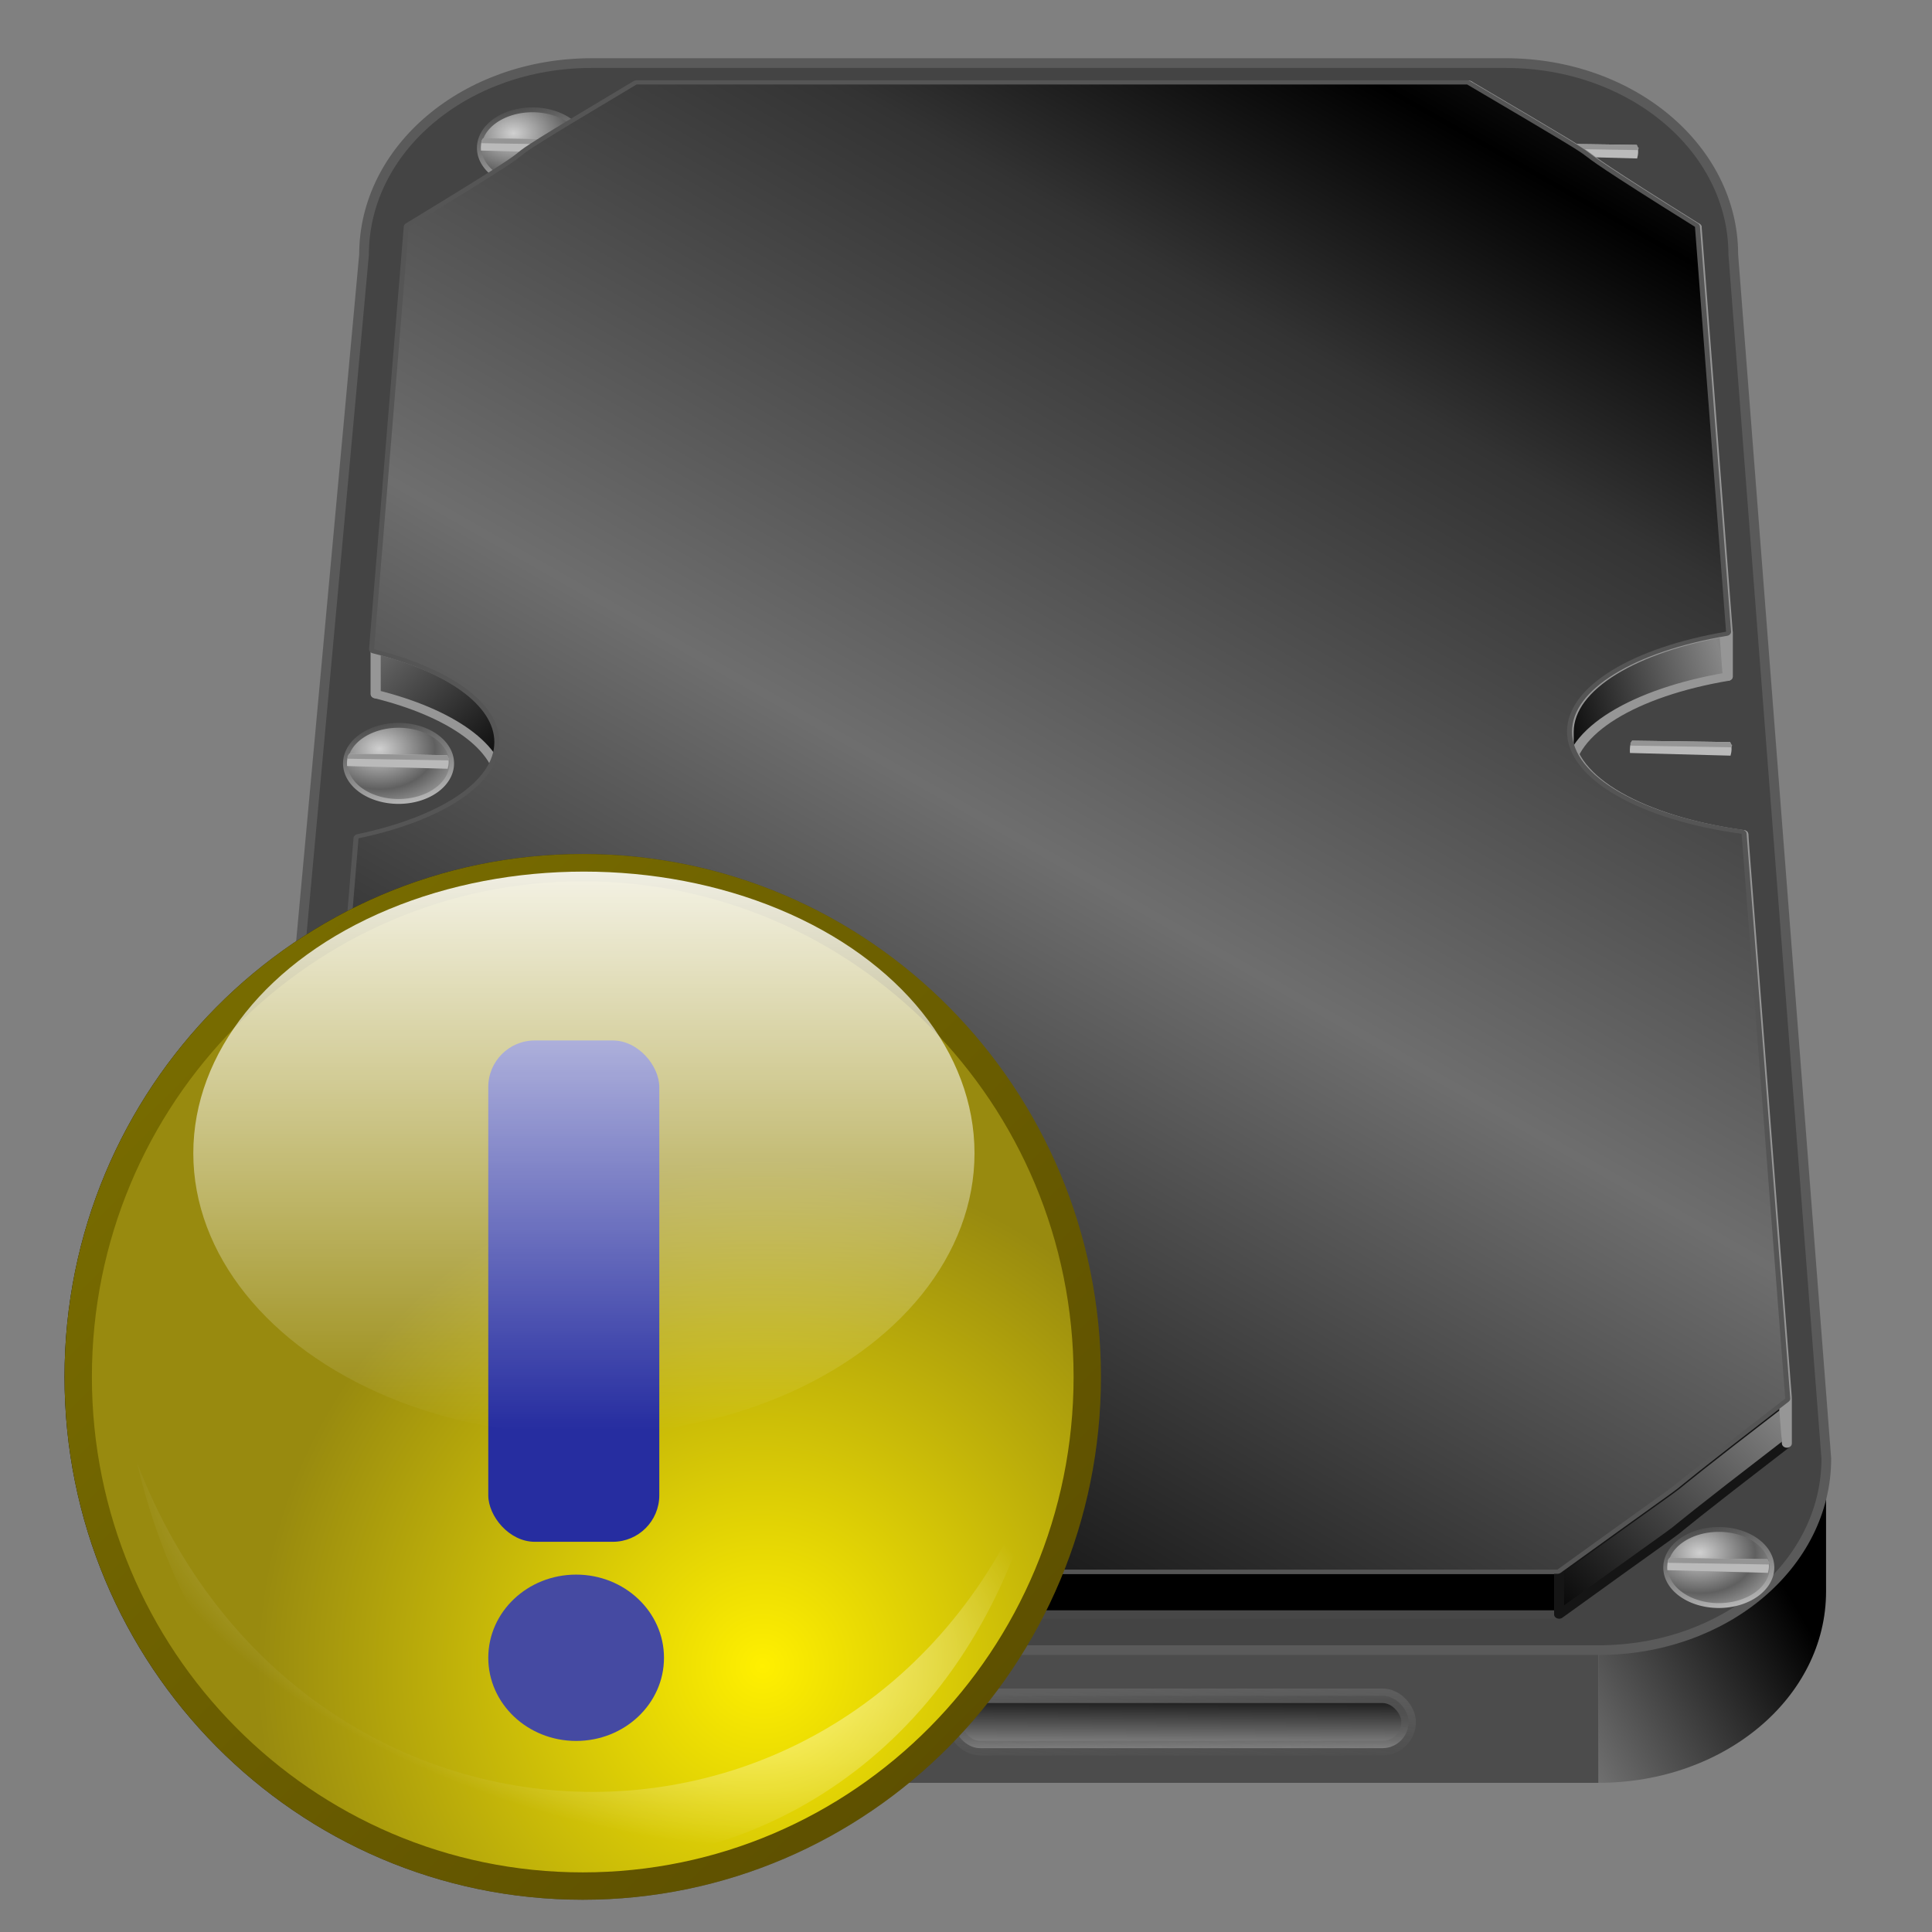 <?xml version="1.0" encoding="UTF-8" standalone="no"?>
<!-- Created with Inkscape (http://www.inkscape.org/) -->

<svg
   xmlns:dc="http://purl.org/dc/elements/1.1/"
   xmlns:cc="http://creativecommons.org/ns#"
   xmlns:rdf="http://www.w3.org/1999/02/22-rdf-syntax-ns#"
   xmlns:svg="http://www.w3.org/2000/svg"
   xmlns="http://www.w3.org/2000/svg"
   xmlns:xlink="http://www.w3.org/1999/xlink"
   xmlns:sodipodi="http://sodipodi.sourceforge.net/DTD/sodipodi-0.dtd"
   xmlns:inkscape="http://www.inkscape.org/namespaces/inkscape"
   width="256"
   height="256"
   id="svg2"
   sodipodi:version="0.32"
   inkscape:version="0.91 r13725"
   sodipodi:docname="xfce4-fsguard-plugin-warning.svg"
   inkscape:output_extension="org.inkscape.output.svg.inkscape"
   version="1.1">
  <rect width="100%" height="100%" fill="#808080" stroke="none"/>
  <sodipodi:namedview
     id="base"
     pagecolor="#ffffff"
     bordercolor="#666666"
     borderopacity="1.0"
     gridtolerance="10000"
     guidetolerance="10"
     objecttolerance="10"
     inkscape:pageopacity="0.0"
     inkscape:pageshadow="2"
     inkscape:zoom="2.39"
     inkscape:cx="128"
     inkscape:cy="128"
     inkscape:document-units="px"
     inkscape:current-layer="layer1"
     showgrid="false"
     inkscape:window-width="1920"
     inkscape:window-height="1056"
     inkscape:window-x="0"
     inkscape:window-y="0"
     inkscape:window-maximized="1" />
  <defs
     id="defs4">
    <linearGradient
       id="linearGradient3975">
      <stop
         id="stop3977"
         stop-color="#000000"
         stop-opacity="1" />
      <stop
         id="stop3979"
         offset="0.497"
         stop-color="#6e6e6e"
         stop-opacity="1" />
      <stop
         offset="0.839"
         id="stop3981"
         stop-color="#333333"
         stop-opacity="1" />
      <stop
         offset="1"
         id="stop3983"
         stop-color="#000000"
         stop-opacity="1" />
    </linearGradient>
    <linearGradient
       inkscape:collect="always"
       id="linearGradient6264">
      <stop
         id="stop6266"
         stop-color="#959595"
         stop-opacity="1" />
      <stop
         offset="1"
         id="stop6268"
         stop-color="#000000"
         stop-opacity="1" />
    </linearGradient>
    <linearGradient
       inkscape:collect="always"
       id="linearGradient6256">
      <stop
         id="stop6258"
         stop-color="#5f5f5f"
         stop-opacity="1" />
      <stop
         offset="1"
         id="stop6260"
         stop-color="#5f5f5f"
         stop-opacity="0" />
    </linearGradient>
    <linearGradient
       inkscape:collect="always"
       id="linearGradient3604">
      <stop
         id="stop3606"
         stop-color="#d0d0d0"
         stop-opacity="1" />
      <stop
         offset="1"
         id="stop3608"
         stop-color="#606060"
         stop-opacity="1" />
    </linearGradient>
    <linearGradient
       inkscape:collect="always"
       id="linearGradient3596">
      <stop
         id="stop3598"
         stop-color="#bebebe"
         stop-opacity="1" />
      <stop
         offset="1"
         id="stop3600"
         stop-color="#484848"
         stop-opacity="1" />
    </linearGradient>
    <linearGradient
       id="linearGradient3348">
      <stop
         id="stop3350"
         stop-color="#000000"
         stop-opacity="1" />
      <stop
         id="stop3352"
         offset="1"
         stop-color="#868686"
         stop-opacity="1" />
    </linearGradient>
    <linearGradient
       inkscape:collect="always"
       xlink:href="#linearGradient3348"
       id="linearGradient3592"
       gradientUnits="userSpaceOnUse"
       x1="48.951"
       y1="217.3"
       x2="77.52"
       y2="217.3" />
    <linearGradient
       id="linearGradient3578-3">
      <stop
         id="stop3580-1"
         stop-color="#000000"
         stop-opacity="1" />
      <stop
         offset="1"
         id="stop3582-3"
         stop-color="#fffcfc"
         stop-opacity="1" />
    </linearGradient>
    <linearGradient
       inkscape:collect="always"
       xlink:href="#linearGradient3578-3"
       id="linearGradient3586"
       gradientUnits="userSpaceOnUse"
       spreadMethod="reflect"
       x1="16.909"
       y1="-5.212"
       x2="18.617"
       y2="-6.583" />
    <linearGradient
       inkscape:collect="always"
       xlink:href="#linearGradient3578-3"
       id="linearGradient3588"
       gradientUnits="userSpaceOnUse"
       spreadMethod="reflect"
       x1="13.515"
       y1="-7.475"
       x2="17.07"
       y2="-8.02" />
    <linearGradient
       inkscape:collect="always"
       xlink:href="#linearGradient3578-3"
       id="linearGradient3590"
       gradientUnits="userSpaceOnUse"
       spreadMethod="reflect"
       x1="16.387"
       y1="-5.908"
       x2="17.747"
       y2="-6.953" />
    <linearGradient
       inkscape:collect="always"
       xlink:href="#linearGradient3578-3"
       id="linearGradient3594"
       gradientUnits="userSpaceOnUse"
       spreadMethod="reflect"
       x1="12.04"
       y1="-11.587"
       x2="8.696"
       y2="-2.688" />
    <linearGradient
       inkscape:collect="always"
       xlink:href="#linearGradient3578-3"
       id="linearGradient3598"
       gradientUnits="userSpaceOnUse"
       spreadMethod="reflect"
       x1="16.691"
       y1="-10.978"
       x2="16.09"
       y2="-7.475" />
    <linearGradient
       inkscape:collect="always"
       xlink:href="#linearGradient3578-3"
       id="linearGradient3600"
       gradientUnits="userSpaceOnUse"
       spreadMethod="reflect"
       x1="15.582"
       y1="-6.256"
       x2="17.377"
       y2="-1.992" />
    <linearGradient
       inkscape:collect="always"
       xlink:href="#linearGradient3578-3"
       id="linearGradient3602"
       gradientUnits="userSpaceOnUse"
       spreadMethod="reflect"
       x1="17.08"
       y1="-2.275"
       x2="14.94"
       y2="-3.733" />
    <linearGradient
       inkscape:collect="always"
       xlink:href="#linearGradient3578-3"
       id="linearGradient3606"
       gradientUnits="userSpaceOnUse"
       spreadMethod="reflect"
       x1="11.187"
       y1="-5.887"
       x2="9.718"
       y2="-1.513" />
    <linearGradient
       inkscape:collect="always"
       xlink:href="#linearGradient3578-3"
       id="linearGradient3608"
       gradientUnits="userSpaceOnUse"
       spreadMethod="reflect"
       x1="10.621"
       y1="-6.409"
       x2="16.09"
       y2="-7.475" />
    <linearGradient
       inkscape:collect="always"
       xlink:href="#linearGradient3578-3"
       id="linearGradient3610"
       gradientUnits="userSpaceOnUse"
       spreadMethod="reflect"
       x1="15.65"
       y1="-2.21"
       x2="16.09"
       y2="-7.475" />
    <linearGradient
       inkscape:collect="always"
       xlink:href="#linearGradient3578-3"
       id="linearGradient2551"
       gradientUnits="userSpaceOnUse"
       spreadMethod="reflect"
       x1="13.515"
       y1="-7.475"
       x2="16.09"
       y2="-7.475" />
    <linearGradient
       id="linearGradient3381">
      <stop
         id="stop3383"
         stop-color="#ffffff"
         stop-opacity="1" />
      <stop
         offset="1"
         id="stop3385"
         stop-color="#ffffff"
         stop-opacity="0" />
    </linearGradient>
    <linearGradient
       inkscape:collect="always"
       xlink:href="#linearGradient3578-3"
       id="linearGradient3584"
       x1="13.515"
       y1="-7.475"
       x2="16.09"
       y2="-7.475"
       gradientUnits="userSpaceOnUse"
       spreadMethod="reflect" />
    <linearGradient
       id="linearGradient4311">
      <stop
         id="stop4313"
         stop-color="#bcbfeb"
         stop-opacity="1" />
      <stop
         offset="0.293"
         id="stop4315"
         stop-color="#5975ff"
         stop-opacity="1" />
      <stop
         id="stop4317"
         offset="1"
         stop-color="#000984"
         stop-opacity="1" />
    </linearGradient>
    <linearGradient
       id="linearGradient4319"
       inkscape:collect="always">
      <stop
         id="stop4321"
         stop-color="#ffffff"
         stop-opacity="1" />
      <stop
         id="stop4323"
         offset="1"
         stop-color="#1b2acd"
         stop-opacity="1" />
    </linearGradient>
    <linearGradient
       inkscape:collect="always"
       xlink:href="#linearGradient3596"
       id="linearGradient4204"
       gradientTransform="scale(2.457,0.407)"
       x1="4.999"
       y1="-28.457"
       x2="6.89"
       y2="-28.457"
       gradientUnits="userSpaceOnUse" />
    <linearGradient
       inkscape:collect="always"
       xlink:href="#linearGradient3604"
       id="linearGradient4206"
       gradientTransform="scale(1.664,0.601)"
       x1="5.259"
       y1="-5.131"
       x2="6.436"
       y2="-5.131"
       gradientUnits="userSpaceOnUse" />
    <linearGradient
       inkscape:collect="always"
       xlink:href="#linearGradient3348"
       id="linearGradient4074"
       gradientUnits="userSpaceOnUse"
       x1="198.58"
       y1="222.52"
       x2="171.1"
       y2="236.06" />
    <radialGradient
       inkscape:collect="always"
       xlink:href="#linearGradient3604"
       id="radialGradient4078"
       gradientUnits="userSpaceOnUse"
       gradientTransform="matrix(1,0,0,0.692,0,34.984)"
       spreadMethod="reflect"
       cx="15.11"
       cy="109.19"
       fx="15.11"
       fy="109.19"
       r="12.04" />
    <linearGradient
       inkscape:collect="always"
       xlink:href="#linearGradient3596"
       id="linearGradient4081"
       gradientUnits="userSpaceOnUse"
       x1="16.258"
       y1="124.54"
       x2="11.764"
       y2="105.23" />
    <linearGradient
       inkscape:collect="always"
       xlink:href="#linearGradient3348"
       id="linearGradient4087"
       gradientUnits="userSpaceOnUse"
       spreadMethod="reflect"
       x1="-12.972"
       y1="101.51"
       x2="0.306"
       y2="101.51" />
    <linearGradient
       inkscape:collect="always"
       xlink:href="#linearGradient3348"
       id="linearGradient4091"
       gradientUnits="userSpaceOnUse"
       spreadMethod="reflect"
       x1="-68.806"
       y1="90.05"
       x2="-86.57"
       y2="73.8" />
    <linearGradient
       inkscape:collect="always"
       xlink:href="#linearGradient3348"
       id="linearGradient4097"
       gradientUnits="userSpaceOnUse"
       spreadMethod="reflect"
       x1="-63.39"
       y1="183.59"
       x2="-85.74"
       y2="151.72" />
    <linearGradient
       inkscape:collect="always"
       xlink:href="#linearGradient3348"
       id="linearGradient4099"
       gradientUnits="userSpaceOnUse"
       spreadMethod="reflect"
       x1="27.621"
       y1="189.63"
       x2="52.598"
       y2="167.76" />
    <linearGradient
       inkscape:collect="always"
       xlink:href="#linearGradient3348"
       id="linearGradient4105"
       gradientUnits="userSpaceOnUse"
       spreadMethod="reflect"
       x1="26.611"
       y1="86.72"
       x2="43.558"
       y2="82.55" />
    <linearGradient
       inkscape:collect="always"
       xlink:href="#linearGradient3975"
       id="linearGradient4115"
       gradientUnits="userSpaceOnUse"
       spreadMethod="reflect"
       x1="66.751"
       y1="198.8"
       x2="166.38"
       y2="51.841" />
    <radialGradient
       inkscape:collect="always"
       xlink:href="#linearGradient4311"
       id="radialGradient4134"
       gradientUnits="userSpaceOnUse"
       gradientTransform="matrix(4.057,-0.012,0.005,1.713,-397.619,-130.883)"
       cx="131.21"
       cy="194.55"
       fx="131.21"
       fy="194.55"
       r="105.01" />
    <linearGradient
       inkscape:collect="always"
       xlink:href="#linearGradient4319"
       id="linearGradient4136"
       gradientUnits="userSpaceOnUse"
       x1="142.64"
       y1="237.78"
       x2="148.71"
       y2="13.44" />
    <linearGradient
       inkscape:collect="always"
       xlink:href="#linearGradient3381"
       id="linearGradient4138"
       gradientUnits="userSpaceOnUse"
       gradientTransform="translate(-300.128,99.876)"
       x1="105.93"
       y1="22.952"
       x2="145.68"
       y2="123.03" />
    <linearGradient
       inkscape:collect="always"
       xlink:href="#linearGradient6264"
       id="linearGradient4140"
       gradientUnits="userSpaceOnUse"
       gradientTransform="matrix(1.402,0,0,1.179,-49.129,-33.96)"
       x1="147.55"
       y1="232.33"
       x2="147.58"
       y2="224.94" />
    <linearGradient
       inkscape:collect="always"
       xlink:href="#linearGradient6256"
       id="linearGradient4142"
       gradientUnits="userSpaceOnUse"
       gradientTransform="matrix(1.402,0,0,1.179,-49.129,-33.96)"
       x1="134.9"
       y1="224.94"
       x2="135.22"
       y2="234.52" />
    <linearGradient
       id="shadow100to0-15">
      <stop
         id="stop3425-9"
         stop-color="#000000"
         stop-opacity="1" />
      <stop
         offset="1"
         id="stop3426-7"
         stop-color="#000000"
         stop-opacity="0" />
    </linearGradient>
    <linearGradient
       id="light90to0-0">
      <stop
         id="stop1890-6"
         stop-color="#ffffff"
         stop-opacity="0.902" />
      <stop
         offset="1"
         id="stop1892-1"
         stop-color="#ffffff"
         stop-opacity="0" />
    </linearGradient>
    <linearGradient
       id="linearGradient2790-2">
      <stop
         id="stop2792-2"
         stop-color="#fff000"
         stop-opacity="1" />
      <stop
         id="stop2794-6"
         offset="1"
         stop-color="#988a0f"
         stop-opacity="1" />
    </linearGradient>
    <linearGradient
       id="linearGradient2796-7">
      <stop
         id="stop2798-2"
         stop-color="#7c7000"
         stop-opacity="1" />
      <stop
         id="stop2800-7"
         offset="1"
         stop-color="#5a4c00"
         stop-opacity="1" />
    </linearGradient>
    <linearGradient
       inkscape:collect="always"
       xlink:href="#shadow100to0-15"
       id="linearGradient4380"
       gradientUnits="userSpaceOnUse"
       gradientTransform="matrix(0.551,0,0,0.556,24.336,25.459)"
       x1="-35.432"
       y1="1061.34"
       x2="345.05"
       y2="1061.34" />
    <radialGradient
       inkscape:collect="always"
       xlink:href="#linearGradient2790-2"
       id="radialGradient4382"
       gradientUnits="userSpaceOnUse"
       gradientTransform="matrix(4.659,0,0,4.702,-785.947,-1510.472)"
       cx="203.9"
       cy="361.45"
       fx="203.9"
       fy="361.27"
       r="21.967" />
    <linearGradient
       inkscape:collect="always"
       xlink:href="#linearGradient2796-7"
       id="linearGradient4384"
       gradientUnits="userSpaceOnUse"
       gradientTransform="matrix(4.659,0,0,4.702,-785.947,-1510.472)"
       x1="174.89"
       y1="326.98"
       x2="216.98"
       y2="369.7" />
    <radialGradient
       inkscape:collect="always"
       xlink:href="#light90to0-0"
       id="radialGradient4386"
       gradientUnits="userSpaceOnUse"
       gradientTransform="matrix(0.567,0.179,-0.089,0.281,95.241,37.815)"
       cx="123.89"
       cy="391.47"
       fx="124.57"
       fy="391.47"
       r="166.47" />
    <linearGradient
       inkscape:collect="always"
       xlink:href="#light90to0-0"
       id="linearGradient4388"
       gradientUnits="userSpaceOnUse"
       x1="183.38"
       y1="18.16"
       x2="183.38"
       y2="346.1" />
  </defs>
  <g
     inkscape:label="Layer 1"
     inkscape:groupmode="layer"
     id="layer1">
    <g
       id="g4015"
       transform="translate(13.389,-7.531)">
      <g
         transform="matrix(1.402,0,0,1.179,-49.129,-33.96)"
         id="g3472"
         fill="#a4a4a4"
         stroke="none"
         fill-opacity="1">
        <path
           id="path3474"
           d="m 81.413,42.264 86.349,0 0,15 -86.349,0 0,-15 z"
           inkscape:connector-curvature="0"
           stroke="none" />
        <path
           id="path3476"
           d="m 167.762,42.264 c 11.924,0 21.523,9.599 21.523,21.523 l 0,15 c 0,-11.924 -9.599,-21.523 -21.523,-21.523 l 0,-15 z"
           inkscape:connector-curvature="0"
           stroke="none" />
        <path
           id="path3478"
           d="m 189.286,63.787 c 0,0 0,0 0,0 l 0,15 c 0,0 0,0 0,0 l 0,-15 z"
           inkscape:connector-curvature="0"
           stroke="none" />
        <path
           id="path3480"
           d="m 189.286,63.787 8.791,135.25 0,15 -8.791,-135.25 0,-15 z"
           inkscape:connector-curvature="0"
           stroke="none" />
        <path
           id="path3482"
           d="m 198.077,199.037 c 0,11.924 -9.599,21.523 -21.523,21.523 l 0,15 c 11.924,0 21.523,-9.599 21.523,-21.523 l 0,-15 z"
           inkscape:connector-curvature="0"
           fill="url(#linearGradient4074)"
           stroke="none"
           fill-opacity="1" />
        <path
           id="path3484"
           d="m 176.554,220.56 -105.58,0 0,15 105.58,0 0,-15 z"
           inkscape:connector-curvature="0"
           fill="#4c4c4c"
           stroke="none"
           fill-opacity="1" />
        <path
           id="path3486"
           d="m 70.974,220.56 c -11.924,0 -21.523,-9.599 -21.523,-21.523 l 0,15 c 0,11.924 9.599,21.523 21.523,21.523 l 0,-15 z"
           inkscape:connector-curvature="0"
           fill="url(#linearGradient3592)"
           stroke="none"
           fill-opacity="1" />
        <path
           id="path3488"
           d="m 49.451,199.037 10.44,-135.25 0,15 -10.44,135.25 0,-15 z"
           inkscape:connector-curvature="0"
           stroke="none" />
        <path
           id="path3490"
           d="m 59.89,63.787 c 0,-11.924 9.599,-21.523 21.523,-21.523 l 0,15 c -11.924,0 -21.523,9.599 -21.523,21.523 l 0,-15 z"
           inkscape:connector-curvature="0"
           stroke="none" />
      </g>
      <path
         d="m 65.026,15.888 121.076,0 c 16.719,0 30.179,11.322 30.179,25.386 L 228.608,200.796 c 0,14.064 -13.46,25.386 -30.179,25.386 l -148.041,0 c -16.719,0 -30.179,-11.322 -30.179,-25.386 L 34.847,41.274 c 0,-14.064 13.46,-25.386 30.179,-25.386 z"
         id="rect3403"
         sodipodi:nodetypes="ccccccccc"
         inkscape:connector-curvature="0"
         stroke-opacity="1"
         fill="#444444"
         stroke="#5a5a5a"
         stroke-linejoin="round"
         fill-opacity="1"
         stroke-linecap="round"
         stroke-width="1.286"
         stroke-dashoffset="0"
         stroke-miterlimit="4" />
      <g
         id="g3675"
         transform="matrix(0.611,0,0,0.644,45.413,-46.003)">
        <path
           d="M 30.769,113.555 A 11.538,7.83 0 0 1 19.231,121.385 11.538,7.83 0 0 1 7.692,113.555 11.538,7.83 0 0 1 19.231,105.725 11.538,7.83 0 0 1 30.769,113.555 Z"
           sodipodi:ry="7.8296704"
           sodipodi:rx="11.538462"
           sodipodi:cy="113.55495"
           sodipodi:cx="19.23077"
           id="path3677"
           sodipodi:type="arc"
           stroke-opacity="1"
           stroke-dasharray="none"
           fill="url(#radialGradient4078)"
           stroke="url(#linearGradient4081)"
           stroke-linejoin="round"
           fill-opacity="1"
           stroke-linecap="round"
           stroke-width="1"
           stroke-dashoffset="0"
           stroke-miterlimit="4" />
        <path
           sodipodi:nodetypes="ccccc"
           id="path3679"
           d="m 8.538,111.573 21.27,0.294 c 0.439,1.012 0.325,1.914 0.074,2.789 L 8.063,114.103 c -0.052,-0.896 -0.024,-1.771 0.474,-2.53 z"
           inkscape:connector-curvature="0"
           fill="#bababa"
           fill-rule="evenodd"
           stroke="none"
           fill-opacity="1" />
        <path
           d="m 8.538,111.573 21.27,0.294 c 0.439,1.012 0.534,0.193 0.283,1.067 l -21.87,-0.345 c -0.052,-0.896 -0.18,-0.259 0.318,-1.017 z"
           id="path3681"
           sodipodi:nodetypes="ccccc"
           inkscape:connector-curvature="0"
           fill="#959595"
           fill-rule="evenodd"
           stroke="none"
           fill-opacity="1" />
      </g>
      <g
         transform="matrix(0.611,0,0,0.644,185.281,-45.309)"
         id="g3663">
        <path
           sodipodi:type="arc"
           id="path3665"
           sodipodi:cx="19.23077"
           sodipodi:cy="113.55495"
           sodipodi:rx="11.538462"
           sodipodi:ry="7.8296704"
           d="M 30.769,113.555 A 11.538,7.83 0 0 1 19.231,121.385 11.538,7.83 0 0 1 7.692,113.555 11.538,7.83 0 0 1 19.231,105.725 11.538,7.83 0 0 1 30.769,113.555 Z"
           stroke-opacity="1"
           stroke-dasharray="none"
           fill="url(#radialGradient4078)"
           stroke="url(#linearGradient4081)"
           stroke-linejoin="round"
           fill-opacity="1"
           stroke-linecap="round"
           stroke-width="1"
           stroke-dashoffset="0"
           stroke-miterlimit="4" />
        <path
           d="m 8.538,111.573 21.27,0.294 c 0.439,1.012 0.325,1.914 0.074,2.789 L 8.063,114.103 c -0.052,-0.896 -0.024,-1.771 0.474,-2.53 z"
           id="path3667"
           sodipodi:nodetypes="ccccc"
           inkscape:connector-curvature="0"
           fill="#bababa"
           fill-rule="evenodd"
           stroke="none"
           fill-opacity="1" />
        <path
           sodipodi:nodetypes="ccccc"
           id="path3669"
           d="m 8.538,111.573 21.27,0.294 c 0.439,1.012 0.534,0.193 0.283,1.067 l -21.87,-0.345 c -0.052,-0.896 -0.18,-0.259 0.318,-1.017 z"
           inkscape:connector-curvature="0"
           fill="#959595"
           fill-rule="evenodd"
           stroke="none"
           fill-opacity="1" />
      </g>
      <g
         id="g3250"
         transform="matrix(1.402,0,0,1.179,154.477,0.441)"
         stroke-opacity="1"
         fill="url(#linearGradient4087)"
         stroke="#969696"
         stroke-linejoin="round"
         fill-opacity="1"
         stroke-linecap="round"
         stroke-width="0.946"
         stroke-dashoffset="0"
         stroke-miterlimit="4">
        <path
           inkscape:connector-curvature="0"
           d="m -59.41,15.556 c -19.341,13.708 -2.356,2.142 -21.531,16 l 0,5 c 19.175,-13.858 2.19,-2.292 21.531,-16 l 0,-5 z"
           id="path3252"
           stroke-opacity="1"
           fill="url(#linearGradient4087)"
           stroke="#969696"
           fill-opacity="1" />
        <path
           inkscape:connector-curvature="0"
           d="m -80.942,31.556 -3.281,47.469 0,5 3.281,-47.469 0,-5 z"
           id="path3254"
           stroke-opacity="1"
           fill="url(#linearGradient4087)"
           stroke="#969696"
           fill-opacity="1" />
        <path
           inkscape:connector-curvature="0"
           d="m -84.223,79.025 c 7.064,2.089 11.844,5.98 11.844,10.438 l 0,5 c 0,-4.457 -4.779,-8.349 -11.844,-10.438 l 0,-5 z"
           id="path3256"
           stroke-opacity="1"
           fill="url(#linearGradient4091)"
           stroke="#969696"
           fill-opacity="1" />
        <path
           inkscape:connector-curvature="0"
           d="m -72.379,89.463 c 0,4.761 -5.442,8.851 -13.312,10.813 l 0,5 c 7.871,-1.962 13.312,-6.051 13.312,-10.813 l 0,-5 z"
           id="path3258"
           stroke-opacity="1"
           fill="url(#linearGradient4087)"
           stroke="#969696"
           fill-opacity="1" />
        <path
           inkscape:connector-curvature="0"
           d="m -85.692,100.275 -4.375,62.969 0,5 4.375,-62.969 0,-5 z"
           id="path3260"
           stroke-opacity="1"
           fill="url(#linearGradient4087)"
           stroke="#969696"
           fill-opacity="1" />
        <path
           inkscape:connector-curvature="0"
           d="m -90.067,163.244 c 19.723,18.018 1.949,1.864 21.531,19.219 l 0,5 c -19.582,-17.355 -1.809,-1.2 -21.531,-19.219 l 0,-5 z"
           id="path3262"
           stroke-opacity="1"
           fill="url(#linearGradient4097)"
           stroke="#646464"
           fill-opacity="1" />
        <path
           inkscape:connector-curvature="0"
           d="m -68.535,182.463 96.156,0 0,5 -96.156,0 0,-5 z"
           id="path3264"
           stroke-opacity="1"
           fill="#000000"
           stroke="#474747"
           fill-opacity="1" />
        <path
           inkscape:connector-curvature="0"
           d="m 27.621,182.463 c 18.993,-16.303 3.28,-2.515 21.531,-19.219 l 0,5 c -18.251,16.704 -2.538,2.915 -21.531,19.219 l 0,-5 z"
           id="path3266"
           stroke-opacity="1"
           fill="url(#linearGradient4099)"
           stroke="#151515"
           fill-opacity="1" />
        <path
           inkscape:connector-curvature="0"
           d="m 49.152,163.244 -4.125,-63.469 0,5 4.125,63.469 0,-5 z"
           id="path3268"
           stroke-opacity="1"
           fill="url(#linearGradient4087)"
           stroke="#969696"
           fill-opacity="1" />
        <path
           inkscape:connector-curvature="0"
           d="m 45.027,99.775 c -9.557,-1.554 -16.5,-6.119 -16.5,-11.5 l 0,5 c 0,5.381 6.943,9.946 16.5,11.5 l 0,-5 z"
           id="path3270"
           stroke-opacity="1"
           fill="url(#linearGradient4087)"
           stroke="#969696"
           fill-opacity="1" />
        <path
           inkscape:connector-curvature="0"
           d="m 28.527,88.275 c 0,-5.097 6.252,-9.452 15.031,-11.219 l 0,5 c -8.779,1.766 -15.031,6.122 -15.031,11.219 l 0,-5 z"
           id="path3272"
           stroke-opacity="1"
           fill="url(#linearGradient4105)"
           stroke="#969696"
           fill-opacity="1" />
        <path
           inkscape:connector-curvature="0"
           d="m 43.558,77.056 -2.938,-45.5 0,5 2.938,45.5 0,-5 z"
           id="path3274"
           stroke-opacity="1"
           fill="url(#linearGradient4087)"
           stroke="#969696"
           fill-opacity="1" />
        <path
           inkscape:connector-curvature="0"
           d="m 40.621,31.556 c -18.247,-13.554 -2.249,-2.502 -21.531,-16 l 0,5 c 19.283,13.498 3.284,2.446 21.531,16 l 0,-5 z"
           id="path3276"
           stroke-opacity="1"
           fill="url(#linearGradient4087)"
           stroke="#969696"
           fill-opacity="1" />
        <path
           inkscape:connector-curvature="0"
           d="m 19.09,15.556 -78.5,0 0,5 78.5,0 0,-5 z"
           id="path3278"
           stroke-opacity="1"
           fill="url(#linearGradient4087)"
           stroke="#969696"
           fill-opacity="1" />
      </g>
      <g
         transform="matrix(1.402,0,0,1.179,-49.129,-33.96)"
         id="g3215">
        <path
           inkscape:connector-curvature="0"
           id="path3189"
           d="m 85.656,44.688 c -19.341,13.708 -2.356,2.142 -21.531,16 l -3.281,47.469 c 7.064,2.089 11.844,5.98 11.844,10.438 10e-7,4.761 -5.442,8.851 -13.312,10.812 L 55,192.375 c 19.723,18.018 1.949,1.864 21.531,19.219 l 96.156,0 c 18.993,-16.303 3.28,-2.515 21.531,-19.219 l -4.125,-63.469 c -9.557,-1.554 -16.5,-6.119 -16.5,-11.5 0,-5.097 6.252,-9.452 15.031,-11.219 l -2.938,-45.5 c -18.247,-13.554 -2.249,-2.502 -21.531,-16 l -78.5,0 z"
           stroke-opacity="1"
           fill="#9b9b9b"
           stroke="#555555"
           stroke-linejoin="round"
           fill-opacity="1"
           stroke-linecap="round"
           stroke-width="0.946"
           stroke-dashoffset="0"
           stroke-miterlimit="4" />
        <path
           inkscape:connector-curvature="0"
           d="m 85.656,44.688 c -19.341,13.708 -2.356,2.142 -21.531,16 l -3.281,47.469 c 7.064,2.089 11.844,5.98 11.844,10.438 10e-7,4.761 -5.442,8.851 -13.312,10.812 L 55,192.375 c 19.723,18.018 1.949,1.864 21.531,19.219 l 96.156,0 c 18.993,-16.303 3.28,-2.515 21.531,-19.219 l -4.125,-63.469 c -9.557,-1.554 -16.5,-6.119 -16.5,-11.5 0,-5.097 6.252,-9.452 15.031,-11.219 l -2.938,-45.5 c -18.247,-13.554 -2.249,-2.502 -21.531,-16 l -78.5,0 z"
           id="rect2396"
           fill="url(#linearGradient4115)"
           stroke="none"
           fill-opacity="1" />
      </g>
      <g
         transform="matrix(0.611,0,0,0.644,27.671,35.556)"
         id="g3618">
        <path
           sodipodi:type="arc"
           id="path3594"
           sodipodi:cx="19.23077"
           sodipodi:cy="113.55495"
           sodipodi:rx="11.538462"
           sodipodi:ry="7.8296704"
           d="M 30.769,113.555 A 11.538,7.83 0 0 1 19.231,121.385 11.538,7.83 0 0 1 7.692,113.555 11.538,7.83 0 0 1 19.231,105.725 11.538,7.83 0 0 1 30.769,113.555 Z"
           stroke-opacity="1"
           stroke-dasharray="none"
           fill="url(#radialGradient4078)"
           stroke="url(#linearGradient4081)"
           stroke-linejoin="round"
           fill-opacity="1"
           stroke-linecap="round"
           stroke-width="1"
           stroke-dashoffset="0"
           stroke-miterlimit="4" />
        <path
           d="m 8.538,111.573 21.27,0.294 c 0.439,1.012 0.325,1.914 0.074,2.789 L 8.063,114.103 c -0.052,-0.896 -0.024,-1.771 0.474,-2.53 z"
           id="path3614"
           sodipodi:nodetypes="ccccc"
           inkscape:connector-curvature="0"
           fill="#bababa"
           fill-rule="evenodd"
           stroke="none"
           fill-opacity="1" />
        <path
           sodipodi:nodetypes="ccccc"
           id="path3616"
           d="m 8.538,111.573 21.27,0.294 c 0.439,1.012 0.534,0.193 0.283,1.067 l -21.87,-0.345 c -0.052,-0.896 -0.18,-0.259 0.318,-1.017 z"
           inkscape:connector-curvature="0"
           fill="#959595"
           fill-rule="evenodd"
           stroke="none"
           fill-opacity="1" />
      </g>
      <g
         id="g3627"
         transform="matrix(0.611,0,0,0.644,197.659,33.821)">
        <path
           d="M 30.769,113.555 A 11.538,7.83 0 0 1 19.231,121.385 11.538,7.83 0 0 1 7.692,113.555 11.538,7.83 0 0 1 19.231,105.725 11.538,7.83 0 0 1 30.769,113.555 Z"
           sodipodi:ry="7.8296704"
           sodipodi:rx="11.538462"
           sodipodi:cy="113.55495"
           sodipodi:cx="19.23077"
           id="path3629"
           sodipodi:type="arc"
           stroke-opacity="1"
           stroke-dasharray="none"
           fill="url(#radialGradient4078)"
           stroke="url(#linearGradient4081)"
           stroke-linejoin="round"
           fill-opacity="1"
           stroke-linecap="round"
           stroke-width="1"
           stroke-dashoffset="0"
           stroke-miterlimit="4" />
        <path
           sodipodi:nodetypes="ccccc"
           id="path3631"
           d="m 8.538,111.573 21.27,0.294 c 0.439,1.012 0.325,1.914 0.074,2.789 L 8.063,114.103 c -0.052,-0.896 -0.024,-1.771 0.474,-2.53 z"
           inkscape:connector-curvature="0"
           fill="#bababa"
           fill-rule="evenodd"
           stroke="none"
           fill-opacity="1" />
        <path
           d="m 8.538,111.573 21.27,0.294 c 0.439,1.012 0.534,0.193 0.283,1.067 l -21.87,-0.345 c -0.052,-0.896 -0.18,-0.259 0.318,-1.017 z"
           id="path3633"
           sodipodi:nodetypes="ccccc"
           inkscape:connector-curvature="0"
           fill="#959595"
           fill-rule="evenodd"
           stroke="none"
           fill-opacity="1" />
      </g>
      <g
         transform="matrix(0.611,0,0,0.644,202.61,142.103)"
         id="g3639">
        <path
           sodipodi:type="arc"
           id="path3641"
           sodipodi:cx="19.23077"
           sodipodi:cy="113.55495"
           sodipodi:rx="11.538462"
           sodipodi:ry="7.8296704"
           d="M 30.769,113.555 A 11.538,7.83 0 0 1 19.231,121.385 11.538,7.83 0 0 1 7.692,113.555 11.538,7.83 0 0 1 19.231,105.725 11.538,7.83 0 0 1 30.769,113.555 Z"
           stroke-opacity="1"
           stroke-dasharray="none"
           fill="url(#radialGradient4078)"
           stroke="url(#linearGradient4081)"
           stroke-linejoin="round"
           fill-opacity="1"
           stroke-linecap="round"
           stroke-width="1"
           stroke-dashoffset="0"
           stroke-miterlimit="4" />
        <path
           d="m 8.538,111.573 21.27,0.294 c 0.439,1.012 0.325,1.914 0.074,2.789 L 8.063,114.103 c -0.052,-0.896 -0.024,-1.771 0.474,-2.53 z"
           id="path3643"
           sodipodi:nodetypes="ccccc"
           inkscape:connector-curvature="0"
           fill="#bababa"
           fill-rule="evenodd"
           stroke="none"
           fill-opacity="1" />
        <path
           sodipodi:nodetypes="ccccc"
           id="path3645"
           d="m 8.538,111.573 21.27,0.294 c 0.439,1.012 0.534,0.193 0.283,1.067 l -21.87,-0.345 c -0.052,-0.896 -0.18,-0.259 0.318,-1.017 z"
           inkscape:connector-curvature="0"
           fill="#959595"
           fill-rule="evenodd"
           stroke="none"
           fill-opacity="1" />
      </g>
      <g
         id="g3651"
         transform="matrix(0.611,0,0,0.644,26.021,141.756)">
        <path
           d="M 30.769,113.555 A 11.538,7.83 0 0 1 19.231,121.385 11.538,7.83 0 0 1 7.692,113.555 11.538,7.83 0 0 1 19.231,105.725 11.538,7.83 0 0 1 30.769,113.555 Z"
           sodipodi:ry="7.8296704"
           sodipodi:rx="11.538462"
           sodipodi:cy="113.55495"
           sodipodi:cx="19.23077"
           id="path3653"
           sodipodi:type="arc"
           stroke-opacity="1"
           stroke-dasharray="none"
           fill="url(#radialGradient4078)"
           stroke="url(#linearGradient4081)"
           stroke-linejoin="round"
           fill-opacity="1"
           stroke-linecap="round"
           stroke-width="1"
           stroke-dashoffset="0"
           stroke-miterlimit="4" />
        <path
           sodipodi:nodetypes="ccccc"
           id="path3655"
           d="m 8.538,111.573 21.27,0.294 c 0.439,1.012 0.325,1.914 0.074,2.789 L 8.063,114.103 c -0.052,-0.896 -0.024,-1.771 0.474,-2.53 z"
           inkscape:connector-curvature="0"
           fill="#bababa"
           fill-rule="evenodd"
           stroke="none"
           fill-opacity="1" />
        <path
           d="m 8.538,111.573 21.27,0.294 c 0.439,1.012 0.534,0.193 0.283,1.067 l -21.87,-0.345 c -0.052,-0.896 -0.18,-0.259 0.318,-1.017 z"
           id="path3657"
           sodipodi:nodetypes="ccccc"
           inkscape:connector-curvature="0"
           fill="#959595"
           fill-rule="evenodd"
           stroke="none"
           fill-opacity="1" />
      </g>
      <g
         transform="matrix(0.075,0,0,0.063,73.507,221.349)"
         id="g4337">
        <path
           sodipodi:type="arc"
           id="path4339"
           sodipodi:cx="125.94023"
           sodipodi:cy="125.94023"
           sodipodi:rx="104.45977"
           sodipodi:ry="104.45977"
           d="M 230.4,125.94 A 104.46,104.46 0 0 1 125.94,230.4 104.46,104.46 0 0 1 21.48,125.94 104.46,104.46 0 0 1 125.94,21.48 104.46,104.46 0 0 1 230.4,125.94 Z"
           transform="translate(-300.785,99.218)"
           stroke-opacity="1"
           stroke-dasharray="none"
           fill="url(#radialGradient4134)"
           stroke="url(#linearGradient4136)"
           stroke-linejoin="round"
           fill-opacity="1"
           stroke-linecap="round"
           stroke-width="2.5"
           stroke-miterlimit="4" />
        <path
           d="m -69.728,225.816 c -80.695,-98.198 -111.318,73.517 -208.92,0 0,-57.662 46.798,-104.46 104.46,-104.46 57.662,0 104.46,46.798 104.46,104.46 l 0,0 z"
           id="path4341"
           sodipodi:nodetypes="ccsc"
           inkscape:connector-curvature="0"
           fill="url(#linearGradient4138)"
           stroke="none"
           fill-opacity="1" />
      </g>
      <rect
         ry="3.471"
         y="232.23"
         x="113.02"
         height="6.941"
         width="60.24"
         id="rect6254"
         stroke-opacity="1"
         stroke-dasharray="none"
         fill="url(#linearGradient4140)"
         stroke="url(#linearGradient4142)"
         stroke-linejoin="round"
         fill-opacity="1"
         stroke-linecap="round"
         stroke-width="1.929"
         stroke-dashoffset="0"
         stroke-miterlimit="4"
         rx="3.471" />
    </g>
    <g
       inkscape:label="1. réteg"
       id="g4161"
       transform="translate(1.934,0.142)">
      <g
         id="g2637">
        <g
           id="g3612"
           transform="translate(-2.572,0)">
          <g
             id="g2650"
             stroke-opacity="1"
             fill="url(#linearGradient3584)"
             font-family="Bitstream Vera Sans"
             stroke="none"
             font-style="normal"
             stroke-linejoin="miter"
             fill-opacity="1"
             font-weight="normal"
             stroke-linecap="butt"
             stroke-width="1"
             font-size="12">
            <path
               id="path2652"
               d="M 16.188,-12.219 L 12.094,-12.188 L 12.801,-11.48 L 16.895,-11.512 L 16.188,-12.219 z"
               fill="url(#linearGradient2551)"
               fill-opacity="1" />
            <path
               id="path2654"
               d="M 12.094,-12.188 L 8.75,-3.438 L 9.457,-2.73 L 12.801,-11.48 L 12.094,-12.188 z"
               fill="url(#linearGradient2551)"
               fill-opacity="1" />
            <path
               id="path2662"
               d="M 14.75,-5.688 L 15.531,-3.469 L 16.238,-2.762 L 15.457,-4.98 L 14.75,-5.688 z"
               fill="url(#linearGradient2551)"
               fill-opacity="1" />
            <path
               id="path2664"
               d="M 15.531,-3.469 L 15.531,-3.438 L 16.238,-2.73 L 16.238,-2.762 L 15.531,-3.469 z"
               fill="url(#linearGradient2551)"
               fill-opacity="1" />
            <path
               id="path2672"
               d="M 17.92,-11.52 C 17.479,-11.961 16.896,-12.234 16.188,-12.219 L 16.895,-11.512 C 17.604,-11.527 18.186,-11.254 18.627,-10.812 L 17.92,-11.52 z"
               fill="url(#linearGradient2551)"
               fill-opacity="1" />
            <path
               id="path2674"
               d="M 16.219,-11.969 C 16.818,-11.966 17.317,-11.726 17.7,-11.343 L 18.407,-10.636 C 18.024,-11.019 17.525,-11.259 16.926,-11.262 L 16.219,-11.969 z"
               fill="url(#linearGradient3598)"
               fill-opacity="1" />
            <path
               id="path2676"
               d="M 17.7,-11.343 C 19.262,-9.781 18.899,-5.843 15.594,-5.906 L 16.301,-5.199 C 19.606,-5.136 19.969,-9.074 18.407,-10.636 L 17.7,-11.343 z"
               fill="url(#linearGradient2551)"
               fill-opacity="1" />
            <path
               id="path2678"
               d="M 15.594,-5.906 L 16.375,-3.719 L 17.082,-3.012 L 16.301,-5.199 L 15.594,-5.906 z"
               fill="url(#linearGradient3584)"
               fill-opacity="1" />
            <path
               id="path2680"
               d="M 16.375,-3.719 L 15.719,-3.719 L 16.426,-3.012 L 17.082,-3.012 L 16.375,-3.719 z"
               fill="url(#linearGradient2551)"
               fill-opacity="1" />
            <path
               id="path2684"
               d="M 14.875,-5.969 L 10.562,-5.969 L 11.27,-5.262 L 15.582,-5.262 L 14.875,-5.969 z"
               fill="url(#linearGradient2551)"
               fill-opacity="1" />
            <path
               id="path2686"
               d="M 10.562,-5.969 L 9.75,-3.75 L 10.457,-3.043 L 11.27,-5.262 L 10.562,-5.969 z"
               fill="url(#linearGradient2551)"
               fill-opacity="1" />
            <path
               id="path2690"
               d="M 9.188,-3.75 L 12.281,-11.906 L 12.988,-11.199 L 9.895,-3.043 L 9.188,-3.75 z"
               fill="url(#linearGradient3594)"
               fill-opacity="1" />
            <path
               id="path2660"
               d="M 10.812,-5.688 L 14.75,-5.688 L 15.457,-4.98 L 11.52,-4.98 L 10.812,-5.688 z"
               fill="url(#linearGradient3608)"
               fill-opacity="1" />
            <path
               id="path2682"
               d="M 15.719,-3.719 L 14.875,-5.969 L 15.582,-5.262 L 16.426,-3.012 L 15.719,-3.719 z"
               fill="url(#linearGradient3610)"
               fill-opacity="1" />
            <path
               id="path2688"
               d="M 9.75,-3.75 L 9.188,-3.75 L 9.895,-3.043 L 10.457,-3.043 L 9.75,-3.75 z"
               fill="url(#linearGradient2551)"
               fill-opacity="1" />
            <path
               id="path2692"
               d="M 12.281,-11.906 L 16.219,-11.969 L 16.926,-11.262 L 12.988,-11.199 L 12.281,-11.906 z"
               fill="url(#linearGradient4204)"
               fill-opacity="1" />
            <path
               id="path2694"
               d="M 13.594,-11.375 L 15.438,-6.438 L 16.145,-5.73 L 14.301,-10.668 L 13.594,-11.375 z"
               fill="url(#linearGradient2551)"
               fill-opacity="1" />
            <path
               id="path2698"
               d="M 17.297,-10.695 C 16.872,-11.12 16.292,-11.392 15.594,-11.375 L 16.301,-10.668 C 17,-10.685 17.579,-10.413 18.004,-9.988 L 17.297,-10.695 z"
               fill="url(#linearGradient2551)"
               fill-opacity="1" />
            <path
               id="path2700"
               d="M 15.594,-11.375 L 13.594,-11.375 L 14.301,-10.668 L 16.301,-10.668 L 15.594,-11.375 z"
               fill="url(#linearGradient2551)"
               fill-opacity="1" />
            <path
               id="path2702"
               d="M 12.5,-11.25 L 10.719,-6.375 L 11.426,-5.668 L 13.207,-10.543 L 12.5,-11.25 z"
               fill="url(#linearGradient2551)"
               fill-opacity="1" />
            <path
               id="path2704"
               d="M 10.719,-6.375 L 14.719,-6.312 L 15.426,-5.605 L 11.426,-5.668 L 10.719,-6.375 z"
               fill="url(#linearGradient2551)"
               fill-opacity="1" />
            <path
               id="path2706"
               d="M 14.719,-6.312 L 12.969,-11.25 L 13.676,-10.543 L 15.426,-5.605 L 14.719,-6.312 z"
               fill="url(#linearGradient2551)"
               fill-opacity="1" />
            <path
               id="path2708"
               d="M 12.969,-11.25 L 12.5,-11.25 L 13.207,-10.543 L 13.676,-10.543 L 12.969,-11.25 z"
               fill="url(#linearGradient2551)"
               fill-opacity="1" />
            <path
               id="path2710"
               d="M 13.969,-11.125 L 15.562,-11.125 L 16.27,-10.418 L 14.676,-10.418 L 13.969,-11.125 z"
               fill="url(#linearGradient2551)"
               fill-opacity="1" />
            <path
               id="path2712"
               d="M 15.562,-11.125 C 16.263,-11.142 16.808,-10.898 17.189,-10.517 L 17.896,-9.809 C 17.515,-10.191 16.97,-10.435 16.27,-10.418 L 15.562,-11.125 z"
               fill="url(#linearGradient2551)"
               fill-opacity="1" />
            <path
               id="path2714"
               d="M 17.189,-10.517 C 18.416,-9.29 17.957,-6.644 15.594,-6.719 L 16.301,-6.012 C 18.665,-5.937 19.123,-8.583 17.896,-9.809 L 17.189,-10.517 z"
               fill="url(#linearGradient3588)"
               fill-opacity="1" />
            <path
               id="path2716"
               d="M 15.594,-6.719 L 13.969,-11.125 L 14.676,-10.418 L 16.301,-6.012 L 15.594,-6.719 z"
               fill="url(#linearGradient2551)"
               fill-opacity="1" />
            <path
               id="path2696"
               d="M 15.438,-6.438 C 18.435,-6.363 18.668,-9.323 17.297,-10.695 L 18.004,-9.988 C 19.375,-8.616 19.142,-5.656 16.145,-5.73 L 15.438,-6.438 z"
               fill="url(#linearGradient3590)"
               fill-opacity="1" />
            <path
               id="path2722"
               d="M 11.156,-6.656 L 12.75,-11.031 L 13.457,-10.324 L 11.863,-5.949 L 11.156,-6.656 z"
               fill="url(#linearGradient3592)"
               fill-opacity="1" />
            <path
               id="path2718"
               d="M 12.75,-11.031 L 14.375,-6.656 L 15.082,-5.949 L 13.457,-10.324 L 12.75,-11.031 z"
               fill="url(#linearGradient2551)"
               fill-opacity="1" />
            <path
               id="path2720"
               d="M 14.375,-6.656 L 11.156,-6.656 L 11.863,-5.949 L 15.082,-5.949 L 14.375,-6.656 z"
               fill="url(#linearGradient2551)"
               fill-opacity="1" />
            <path
               id="path2670"
               d="M 15.969,-5.688 C 19.235,-5.625 19.619,-9.821 17.92,-11.52 L 18.627,-10.812 C 20.326,-9.114 19.942,-4.918 16.676,-4.98 L 15.969,-5.688 z"
               fill="url(#linearGradient3586)"
               fill-opacity="1" />
            <path
               id="path2668"
               d="M 16.781,-3.438 L 15.969,-5.688 L 16.676,-4.98 L 17.488,-2.73 L 16.781,-3.438 z"
               fill="url(#linearGradient3600)"
               fill-opacity="1" />
            <path
               id="path2666"
               d="M 15.531,-3.438 L 16.781,-3.438 L 17.488,-2.73 L 16.238,-2.73 L 15.531,-3.438 z"
               fill="url(#linearGradient3602)"
               fill-opacity="1" />
            <path
               id="path2656"
               d="M 8.75,-3.438 L 10,-3.438 L 10.707,-2.73 L 9.457,-2.73 L 8.75,-3.438 z"
               fill="url(#linearGradient4206)"
               fill-opacity="1" />
            <path
               id="path2658"
               d="M 10,-3.438 L 10.812,-5.688 L 11.52,-4.98 L 10.707,-2.73 L 10,-3.438 z"
               fill="url(#linearGradient3606)"
               fill-opacity="1" />
          </g>
          <path
             id="path2505"
             d="M 16.188,-12.175 L 12.094,-12.144 L 8.75,-3.394 L 10,-3.394 L 10.812,-5.644 L 14.75,-5.644 L 15.531,-3.425 L 15.531,-3.394 L 16.781,-3.394 L 15.969,-5.644 C 20.084,-5.565 19.623,-12.248 16.188,-12.175 z M 16.219,-11.925 C 19.263,-11.911 19.709,-5.784 15.594,-5.863 L 16.375,-3.675 L 15.719,-3.675 L 14.875,-5.925 L 10.562,-5.925 L 9.75,-3.706 L 9.187,-3.706 L 12.281,-11.863 L 16.219,-11.925 z M 13.594,-11.331 L 15.438,-6.394 C 19.363,-6.296 18.548,-11.404 15.594,-11.331 L 13.594,-11.331 z M 12.5,-11.206 L 10.719,-6.331 L 14.719,-6.269 L 12.969,-11.206 L 12.5,-11.206 z M 13.969,-11.081 L 15.562,-11.081 C 18.517,-11.154 18.692,-6.578 15.594,-6.675 L 13.969,-11.081 z M 12.75,-10.988 L 14.375,-6.613 L 11.156,-6.613 L 12.75,-10.988 z"
             stroke-opacity="1"
             fill="#333333"
             font-family="Bitstream Vera Sans"
             stroke="none"
             font-style="normal"
             stroke-linejoin="miter"
             fill-opacity="1"
             font-weight="normal"
             stroke-linecap="butt"
             stroke-width="1"
             font-size="12" />
        </g>
        <path
           id="text2170"
           d="M 6.087,-4.024 C 6.077,-4.035 6.065,-4.043 6.053,-4.048 C 6.04,-4.054 6.027,-4.056 6.012,-4.056 C 5.959,-4.056 5.918,-4.025 5.89,-3.962 C 5.861,-3.899 5.847,-3.809 5.847,-3.691 L 5.847,-3.143 L 5.753,-3.143 L 5.753,-4.184 L 5.847,-4.184 L 5.847,-4.022 C 5.867,-4.085 5.893,-4.132 5.924,-4.162 C 5.956,-4.193 5.994,-4.209 6.039,-4.209 C 6.046,-4.209 6.053,-4.208 6.061,-4.206 C 6.068,-4.205 6.077,-4.203 6.087,-4.199 L 6.087,-4.024 M 6.385,-4.064 C 6.335,-4.064 6.295,-4.028 6.266,-3.956 C 6.237,-3.885 6.222,-3.787 6.222,-3.663 C 6.222,-3.538 6.236,-3.44 6.265,-3.368 C 6.295,-3.297 6.334,-3.261 6.385,-3.261 C 6.435,-3.261 6.474,-3.297 6.504,-3.369 C 6.533,-3.441 6.547,-3.539 6.547,-3.663 C 6.547,-3.786 6.533,-3.883 6.504,-3.955 C 6.474,-4.028 6.435,-4.064 6.385,-4.064 M 6.385,-4.209 C 6.466,-4.209 6.53,-4.16 6.577,-4.064 C 6.623,-3.967 6.647,-3.833 6.647,-3.663 C 6.647,-3.492 6.623,-3.358 6.577,-3.261 C 6.53,-3.165 6.466,-3.116 6.385,-3.116 C 6.303,-3.116 6.239,-3.165 6.193,-3.261 C 6.146,-3.358 6.123,-3.492 6.123,-3.663 C 6.123,-3.833 6.146,-3.967 6.193,-4.064 C 6.239,-4.16 6.303,-4.209 6.385,-4.209 M 7.022,-4.064 C 6.972,-4.064 6.932,-4.028 6.903,-3.956 C 6.874,-3.885 6.859,-3.787 6.859,-3.663 C 6.859,-3.538 6.874,-3.44 6.903,-3.368 C 6.932,-3.297 6.972,-3.261 7.022,-3.261 C 7.072,-3.261 7.112,-3.297 7.141,-3.369 C 7.17,-3.441 7.185,-3.539 7.185,-3.663 C 7.185,-3.786 7.17,-3.883 7.141,-3.955 C 7.112,-4.028 7.072,-4.064 7.022,-4.064 M 7.022,-4.209 C 7.104,-4.209 7.168,-4.16 7.214,-4.064 C 7.261,-3.967 7.284,-3.833 7.284,-3.663 C 7.284,-3.492 7.261,-3.358 7.214,-3.261 C 7.168,-3.165 7.104,-3.116 7.022,-3.116 C 6.941,-3.116 6.876,-3.165 6.83,-3.261 C 6.784,-3.358 6.761,-3.492 6.761,-3.663 C 6.761,-3.833 6.784,-3.967 6.83,-4.064 C 6.876,-4.16 6.941,-4.209 7.022,-4.209 M 7.532,-4.479 L 7.532,-4.184 L 7.724,-4.184 L 7.724,-4.051 L 7.532,-4.051 L 7.532,-3.486 C 7.532,-3.401 7.538,-3.347 7.55,-3.323 C 7.563,-3.298 7.589,-3.286 7.628,-3.286 L 7.724,-3.286 L 7.724,-3.143 L 7.628,-3.143 C 7.556,-3.143 7.506,-3.168 7.479,-3.217 C 7.451,-3.266 7.437,-3.356 7.437,-3.486 L 7.437,-4.051 L 7.369,-4.051 L 7.369,-4.184 L 7.437,-4.184 L 7.437,-4.479 L 7.532,-4.479 M 7.955,-4.376 L 7.955,-3.855 L 8.084,-3.855 C 8.132,-3.855 8.169,-3.877 8.195,-3.923 C 8.222,-3.968 8.235,-4.032 8.235,-4.116 C 8.235,-4.199 8.222,-4.263 8.195,-4.308 C 8.169,-4.353 8.132,-4.376 8.084,-4.376 L 7.955,-4.376 M 7.852,-4.53 L 8.084,-4.53 C 8.17,-4.53 8.234,-4.495 8.277,-4.424 C 8.321,-4.354 8.343,-4.251 8.343,-4.116 C 8.343,-3.979 8.321,-3.876 8.277,-3.806 C 8.234,-3.736 8.17,-3.701 8.084,-3.701 L 7.955,-3.701 L 7.955,-3.143 L 7.852,-3.143 L 7.852,-4.53 M 8.69,-3.666 C 8.614,-3.666 8.562,-3.65 8.532,-3.619 C 8.503,-3.587 8.489,-3.533 8.489,-3.457 C 8.489,-3.397 8.5,-3.348 8.521,-3.312 C 8.543,-3.277 8.573,-3.259 8.611,-3.259 C 8.663,-3.259 8.704,-3.293 8.736,-3.36 C 8.767,-3.427 8.783,-3.517 8.783,-3.628 L 8.783,-3.666 L 8.69,-3.666 M 8.877,-3.737 L 8.877,-3.143 L 8.783,-3.143 L 8.783,-3.301 C 8.762,-3.238 8.735,-3.191 8.703,-3.161 C 8.671,-3.131 8.632,-3.116 8.586,-3.116 C 8.528,-3.116 8.481,-3.146 8.446,-3.206 C 8.412,-3.266 8.395,-3.346 8.395,-3.446 C 8.395,-3.563 8.416,-3.651 8.459,-3.711 C 8.502,-3.77 8.566,-3.8 8.652,-3.8 L 8.783,-3.8 L 8.783,-3.817 C 8.783,-3.895 8.769,-3.956 8.74,-3.999 C 8.712,-4.042 8.672,-4.064 8.621,-4.064 C 8.588,-4.064 8.557,-4.057 8.526,-4.042 C 8.495,-4.028 8.465,-4.007 8.437,-3.978 L 8.437,-4.136 C 8.471,-4.16 8.504,-4.178 8.537,-4.19 C 8.569,-4.203 8.6,-4.209 8.631,-4.209 C 8.713,-4.209 8.775,-4.17 8.816,-4.092 C 8.856,-4.014 8.877,-3.895 8.877,-3.737 M 9.07,-4.589 L 9.164,-4.589 L 9.164,-3.143 L 9.07,-3.143 L 9.07,-4.589 M 9.717,-3.669 C 9.717,-3.58 9.729,-3.51 9.753,-3.46 C 9.778,-3.409 9.811,-3.384 9.853,-3.384 C 9.894,-3.384 9.927,-3.41 9.951,-3.461 C 9.975,-3.511 9.987,-3.581 9.987,-3.669 C 9.987,-3.755 9.975,-3.824 9.95,-3.875 C 9.926,-3.926 9.893,-3.952 9.852,-3.952 C 9.811,-3.952 9.778,-3.927 9.753,-3.876 C 9.729,-3.825 9.717,-3.756 9.717,-3.669 M 9.995,-3.391 C 9.974,-3.343 9.951,-3.308 9.925,-3.285 C 9.898,-3.263 9.868,-3.252 9.833,-3.252 C 9.775,-3.252 9.727,-3.29 9.69,-3.367 C 9.654,-3.444 9.636,-3.545 9.636,-3.669 C 9.636,-3.792 9.654,-3.893 9.691,-3.971 C 9.727,-4.048 9.775,-4.087 9.833,-4.087 C 9.868,-4.087 9.899,-4.075 9.925,-4.051 C 9.952,-4.028 9.975,-3.993 9.995,-3.946 L 9.995,-4.068 L 10.068,-4.068 L 10.068,-3.384 C 10.117,-3.398 10.156,-3.439 10.184,-3.508 C 10.212,-3.577 10.226,-3.667 10.226,-3.776 C 10.226,-3.843 10.22,-3.905 10.21,-3.963 C 10.199,-4.021 10.183,-4.075 10.161,-4.125 C 10.126,-4.206 10.083,-4.268 10.032,-4.31 C 9.981,-4.354 9.926,-4.376 9.866,-4.376 C 9.825,-4.376 9.785,-4.365 9.746,-4.345 C 9.708,-4.325 9.673,-4.295 9.64,-4.256 C 9.587,-4.193 9.545,-4.11 9.515,-4.007 C 9.485,-3.905 9.47,-3.794 9.47,-3.674 C 9.47,-3.576 9.48,-3.483 9.499,-3.397 C 9.519,-3.311 9.547,-3.235 9.584,-3.17 C 9.62,-3.105 9.661,-3.056 9.708,-3.023 C 9.754,-2.989 9.805,-2.972 9.858,-2.972 C 9.902,-2.972 9.945,-2.986 9.987,-3.013 C 10.029,-3.039 10.068,-3.078 10.103,-3.128 L 10.149,-3.025 C 10.107,-2.965 10.06,-2.919 10.01,-2.887 C 9.96,-2.855 9.909,-2.839 9.858,-2.839 C 9.795,-2.839 9.736,-2.86 9.68,-2.9 C 9.624,-2.941 9.575,-3 9.531,-3.077 C 9.488,-3.154 9.455,-3.244 9.432,-3.345 C 9.409,-3.448 9.398,-3.557 9.398,-3.674 C 9.398,-3.787 9.41,-3.894 9.433,-3.997 C 9.456,-4.099 9.489,-4.188 9.531,-4.266 C 9.575,-4.345 9.626,-4.405 9.683,-4.446 C 9.741,-4.488 9.801,-4.509 9.865,-4.509 C 9.937,-4.509 10.004,-4.482 10.066,-4.428 C 10.127,-4.375 10.179,-4.298 10.221,-4.199 C 10.246,-4.138 10.266,-4.072 10.279,-4.001 C 10.292,-3.93 10.299,-3.856 10.299,-3.78 C 10.299,-3.617 10.272,-3.489 10.218,-3.395 C 10.164,-3.3 10.09,-3.252 9.995,-3.248 L 9.995,-3.391 M 10.846,-3.702 C 10.846,-3.826 10.831,-3.922 10.803,-3.99 C 10.775,-4.058 10.736,-4.092 10.686,-4.092 C 10.635,-4.092 10.596,-4.058 10.568,-3.99 C 10.54,-3.922 10.526,-3.826 10.526,-3.702 C 10.526,-3.579 10.54,-3.483 10.568,-3.415 C 10.596,-3.347 10.635,-3.313 10.686,-3.313 C 10.736,-3.313 10.775,-3.347 10.803,-3.415 C 10.831,-3.483 10.846,-3.579 10.846,-3.702 M 10.939,-3.299 C 10.939,-3.122 10.918,-2.99 10.875,-2.904 C 10.831,-2.817 10.765,-2.774 10.676,-2.774 C 10.644,-2.774 10.613,-2.779 10.583,-2.788 C 10.554,-2.797 10.526,-2.81 10.498,-2.829 L 10.498,-2.995 C 10.526,-2.968 10.553,-2.948 10.58,-2.935 C 10.607,-2.922 10.634,-2.915 10.662,-2.915 C 10.723,-2.915 10.769,-2.945 10.8,-3.004 C 10.83,-3.062 10.846,-3.15 10.846,-3.268 L 10.846,-3.353 C 10.826,-3.291 10.801,-3.246 10.771,-3.215 C 10.741,-3.185 10.705,-3.17 10.663,-3.17 C 10.593,-3.17 10.536,-3.218 10.494,-3.316 C 10.451,-3.413 10.43,-3.542 10.43,-3.702 C 10.43,-3.863 10.451,-3.992 10.494,-4.089 C 10.536,-4.187 10.593,-4.235 10.663,-4.235 C 10.705,-4.235 10.741,-4.22 10.771,-4.19 C 10.801,-4.159 10.826,-4.114 10.846,-4.052 L 10.846,-4.21 L 10.939,-4.21 L 10.939,-3.299 M 11.576,-4.01 C 11.6,-4.087 11.628,-4.144 11.66,-4.18 C 11.693,-4.217 11.731,-4.235 11.775,-4.235 C 11.835,-4.235 11.88,-4.197 11.913,-4.121 C 11.945,-4.045 11.961,-3.938 11.961,-3.798 L 11.961,-3.17 L 11.867,-3.17 L 11.867,-3.792 C 11.867,-3.892 11.857,-3.966 11.838,-4.014 C 11.818,-4.062 11.789,-4.087 11.749,-4.087 C 11.701,-4.087 11.662,-4.057 11.634,-3.998 C 11.606,-3.94 11.592,-3.859 11.592,-3.758 L 11.592,-3.17 L 11.498,-3.17 L 11.498,-3.792 C 11.498,-3.892 11.488,-3.966 11.469,-4.014 C 11.449,-4.062 11.419,-4.087 11.379,-4.087 C 11.331,-4.087 11.293,-4.057 11.265,-3.997 C 11.237,-3.939 11.223,-3.859 11.223,-3.758 L 11.223,-3.17 L 11.129,-3.17 L 11.129,-4.21 L 11.223,-4.21 L 11.223,-4.049 C 11.244,-4.112 11.27,-4.159 11.3,-4.19 C 11.33,-4.22 11.365,-4.235 11.406,-4.235 C 11.447,-4.235 11.483,-4.216 11.511,-4.178 C 11.541,-4.139 11.562,-4.084 11.576,-4.01 M 12.407,-3.693 C 12.332,-3.693 12.279,-3.677 12.25,-3.645 C 12.221,-3.614 12.206,-3.56 12.206,-3.484 C 12.206,-3.423 12.217,-3.375 12.239,-3.339 C 12.261,-3.304 12.291,-3.286 12.329,-3.286 C 12.381,-3.286 12.422,-3.319 12.453,-3.386 C 12.485,-3.454 12.501,-3.543 12.501,-3.655 L 12.501,-3.693 L 12.407,-3.693 M 12.594,-3.763 L 12.594,-3.17 L 12.501,-3.17 L 12.501,-3.328 C 12.479,-3.265 12.453,-3.218 12.421,-3.187 C 12.389,-3.158 12.35,-3.143 12.304,-3.143 C 12.245,-3.143 12.199,-3.173 12.164,-3.232 C 12.13,-3.292 12.113,-3.372 12.113,-3.473 C 12.113,-3.59 12.134,-3.678 12.177,-3.737 C 12.22,-3.797 12.284,-3.827 12.369,-3.827 L 12.501,-3.827 L 12.501,-3.843 C 12.501,-3.922 12.486,-3.983 12.458,-4.025 C 12.43,-4.069 12.39,-4.09 12.339,-4.09 C 12.306,-4.09 12.274,-4.083 12.244,-4.069 C 12.213,-4.055 12.183,-4.033 12.154,-4.005 L 12.154,-4.163 C 12.189,-4.187 12.222,-4.205 12.254,-4.217 C 12.286,-4.229 12.318,-4.235 12.348,-4.235 C 12.431,-4.235 12.493,-4.196 12.533,-4.118 C 12.574,-4.04 12.594,-3.922 12.594,-3.763 M 12.788,-4.21 L 12.881,-4.21 L 12.881,-3.17 L 12.788,-3.17 L 12.788,-4.21 M 12.788,-4.615 L 12.881,-4.615 L 12.881,-4.399 L 12.788,-4.399 L 12.788,-4.615 M 13.077,-4.615 L 13.171,-4.615 L 13.171,-3.17 L 13.077,-3.17 L 13.077,-4.615 M 13.379,-3.406 L 13.487,-3.406 L 13.487,-3.17 L 13.379,-3.17 L 13.379,-3.406 M 14.108,-4.17 L 14.108,-4.01 C 14.082,-4.037 14.055,-4.057 14.029,-4.07 C 14.002,-4.084 13.975,-4.09 13.948,-4.09 C 13.887,-4.09 13.84,-4.055 13.807,-3.984 C 13.773,-3.914 13.756,-3.816 13.756,-3.689 C 13.756,-3.562 13.773,-3.463 13.807,-3.393 C 13.84,-3.323 13.887,-3.288 13.948,-3.288 C 13.975,-3.288 14.002,-3.294 14.029,-3.307 C 14.055,-3.321 14.082,-3.341 14.108,-3.368 L 14.108,-3.21 C 14.082,-3.187 14.055,-3.171 14.027,-3.16 C 13.999,-3.148 13.969,-3.143 13.938,-3.143 C 13.852,-3.143 13.784,-3.192 13.733,-3.291 C 13.683,-3.389 13.657,-3.522 13.657,-3.689 C 13.657,-3.859 13.683,-3.992 13.734,-4.089 C 13.785,-4.187 13.855,-4.235 13.944,-4.235 C 13.973,-4.235 14.001,-4.23 14.029,-4.219 C 14.056,-4.208 14.083,-4.192 14.108,-4.17 M 14.493,-4.09 C 14.443,-4.09 14.403,-4.054 14.374,-3.983 C 14.345,-3.911 14.33,-3.814 14.33,-3.689 C 14.33,-3.565 14.345,-3.466 14.374,-3.395 C 14.403,-3.323 14.443,-3.288 14.493,-3.288 C 14.543,-3.288 14.583,-3.324 14.612,-3.396 C 14.641,-3.467 14.656,-3.565 14.656,-3.689 C 14.656,-3.812 14.641,-3.91 14.612,-3.982 C 14.583,-4.054 14.543,-4.09 14.493,-4.09 M 14.493,-4.235 C 14.575,-4.235 14.639,-4.187 14.685,-4.09 C 14.732,-3.994 14.755,-3.86 14.755,-3.689 C 14.755,-3.519 14.732,-3.385 14.685,-3.288 C 14.639,-3.191 14.575,-3.143 14.493,-3.143 C 14.412,-3.143 14.347,-3.191 14.301,-3.288 C 14.255,-3.385 14.232,-3.519 14.232,-3.689 C 14.232,-3.86 14.255,-3.994 14.301,-4.09 C 14.347,-4.187 14.412,-4.235 14.493,-4.235 M 15.354,-4.01 C 15.377,-4.087 15.405,-4.144 15.438,-4.18 C 15.47,-4.217 15.509,-4.235 15.553,-4.235 C 15.612,-4.235 15.658,-4.197 15.69,-4.121 C 15.723,-4.045 15.739,-3.938 15.739,-3.798 L 15.739,-3.17 L 15.644,-3.17 L 15.644,-3.792 C 15.644,-3.892 15.635,-3.966 15.615,-4.014 C 15.596,-4.062 15.567,-4.087 15.527,-4.087 C 15.478,-4.087 15.44,-4.057 15.412,-3.998 C 15.384,-3.94 15.37,-3.859 15.37,-3.758 L 15.37,-3.17 L 15.275,-3.17 L 15.275,-3.792 C 15.275,-3.892 15.266,-3.966 15.246,-4.014 C 15.227,-4.062 15.197,-4.087 15.157,-4.087 C 15.109,-4.087 15.071,-4.057 15.043,-3.997 C 15.015,-3.939 15,-3.859 15,-3.758 L 15,-3.17 L 14.906,-3.17 L 14.906,-4.21 L 15,-4.21 L 15,-4.049 C 15.022,-4.112 15.047,-4.159 15.077,-4.19 C 15.107,-4.22 15.143,-4.235 15.184,-4.235 C 15.225,-4.235 15.26,-4.216 15.289,-4.178 C 15.318,-4.139 15.34,-4.084 15.354,-4.01"
           sodipodi:nodetypes="csssccccccssscccsssssssccsssssssccsssssssccssssssscccccccsccccsccccccccccsssccccsssccccccssssscccccccssssscccsssccssscccccccsssssssccsssssssccccsssssssssssssssccssssssssssssssscccsssssssccsssccsssccssssssscccccsssccccsssccccsssccccccsssccssssscccccccssssscccsssccssscccccccccccccccccccccccsssssssccsssssssccsssssssccsssssssccsssccccsssccccsssccccccsssc"
           stroke-opacity="1"
           fill="#d40000"
           font-family="Bitstream Vera Sans"
           stroke="none"
           font-style="normal"
           stroke-linejoin="miter"
           fill-opacity="1"
           font-weight="normal"
           stroke-linecap="butt"
           stroke-width="1"
           font-size="4" />
      </g>
    </g>
    <g
       id="g3292"
       transform="matrix(0.655,0,0,0.655,-6.388,97.461)">
      <path
         inkscape:connector-curvature="0"
         d="m 127.641,26.728 c -56.337,0 -102.066,46.142 -102.066,103.003 0,56.861 45.729,103.02 102.066,103.02 56.337,0 102.066,-46.159 102.066,-103.02 0,-56.861 -45.729,-103.003 -102.066,-103.003 z"
         id="path8494"
         sodipodi:nodetypes="ccccc"
         stroke-miterlimit="4"
         style="fill:#ffffff;fill-opacity:1;fill-rule:evenodd;stroke:url(#linearGradient4380);stroke-width:5.535;stroke-linecap:butt;stroke-linejoin:miter;stroke-miterlimit:4;stroke-opacity:1" />
      <path
         inkscape:connector-curvature="0"
         sodipodi:nodetypes="csssc"
         d="m 127.641,26.728 c -56.337,0 -102.066,46.142 -102.066,103.003 0,56.861 45.729,103.02 102.066,103.02 56.337,0 102.066,-46.159 102.066,-103.02 0,-56.861 -45.729,-103.003 -102.066,-103.003 z"
         id="path8495"
         stroke-miterlimit="4"
         style="fill:url(#radialGradient4382);fill-opacity:1;fill-rule:evenodd;stroke:url(#linearGradient4384);stroke-width:5.535;stroke-linecap:butt;stroke-linejoin:miter;stroke-miterlimit:4;stroke-opacity:1" />
      <path
         inkscape:connector-curvature="0"
         d="M 37.427,146.98 C 63.192,256.519 197.458,253.376 220.72,146.263 188.522,236.158 71.56,235.98 37.427,146.98 Z"
         id="path8498"
         sodipodi:nodetypes="ccc"
         style="fill:url(#radialGradient4386);fill-opacity:1;fill-rule:evenodd;stroke:none" />
      <rect
         ry="9.412"
         rx="9.412"
         y="61.687"
         x="108.53"
         height="101.42"
         width="34.597"
         id="rect2518"
         style="fill:#262da0;fill-opacity:1;stroke:none" />
      <ellipse
         id="path2520"
         cx="126.303"
         cy="186.569"
         rx="17.773"
         ry="16.825"
         style="fill:#454aa2;fill-opacity:1;stroke:none" />
      <circle
         id="path8497"
         transform="matrix(0.484,0,0,0.349,38.611,19.702)"
         style="fill:url(#linearGradient4388);fill-opacity:1;fill-rule:evenodd;stroke:none"
         cx="184.431"
         cy="185.683"
         r="163.26" />
    </g>
  </g>
</svg>
